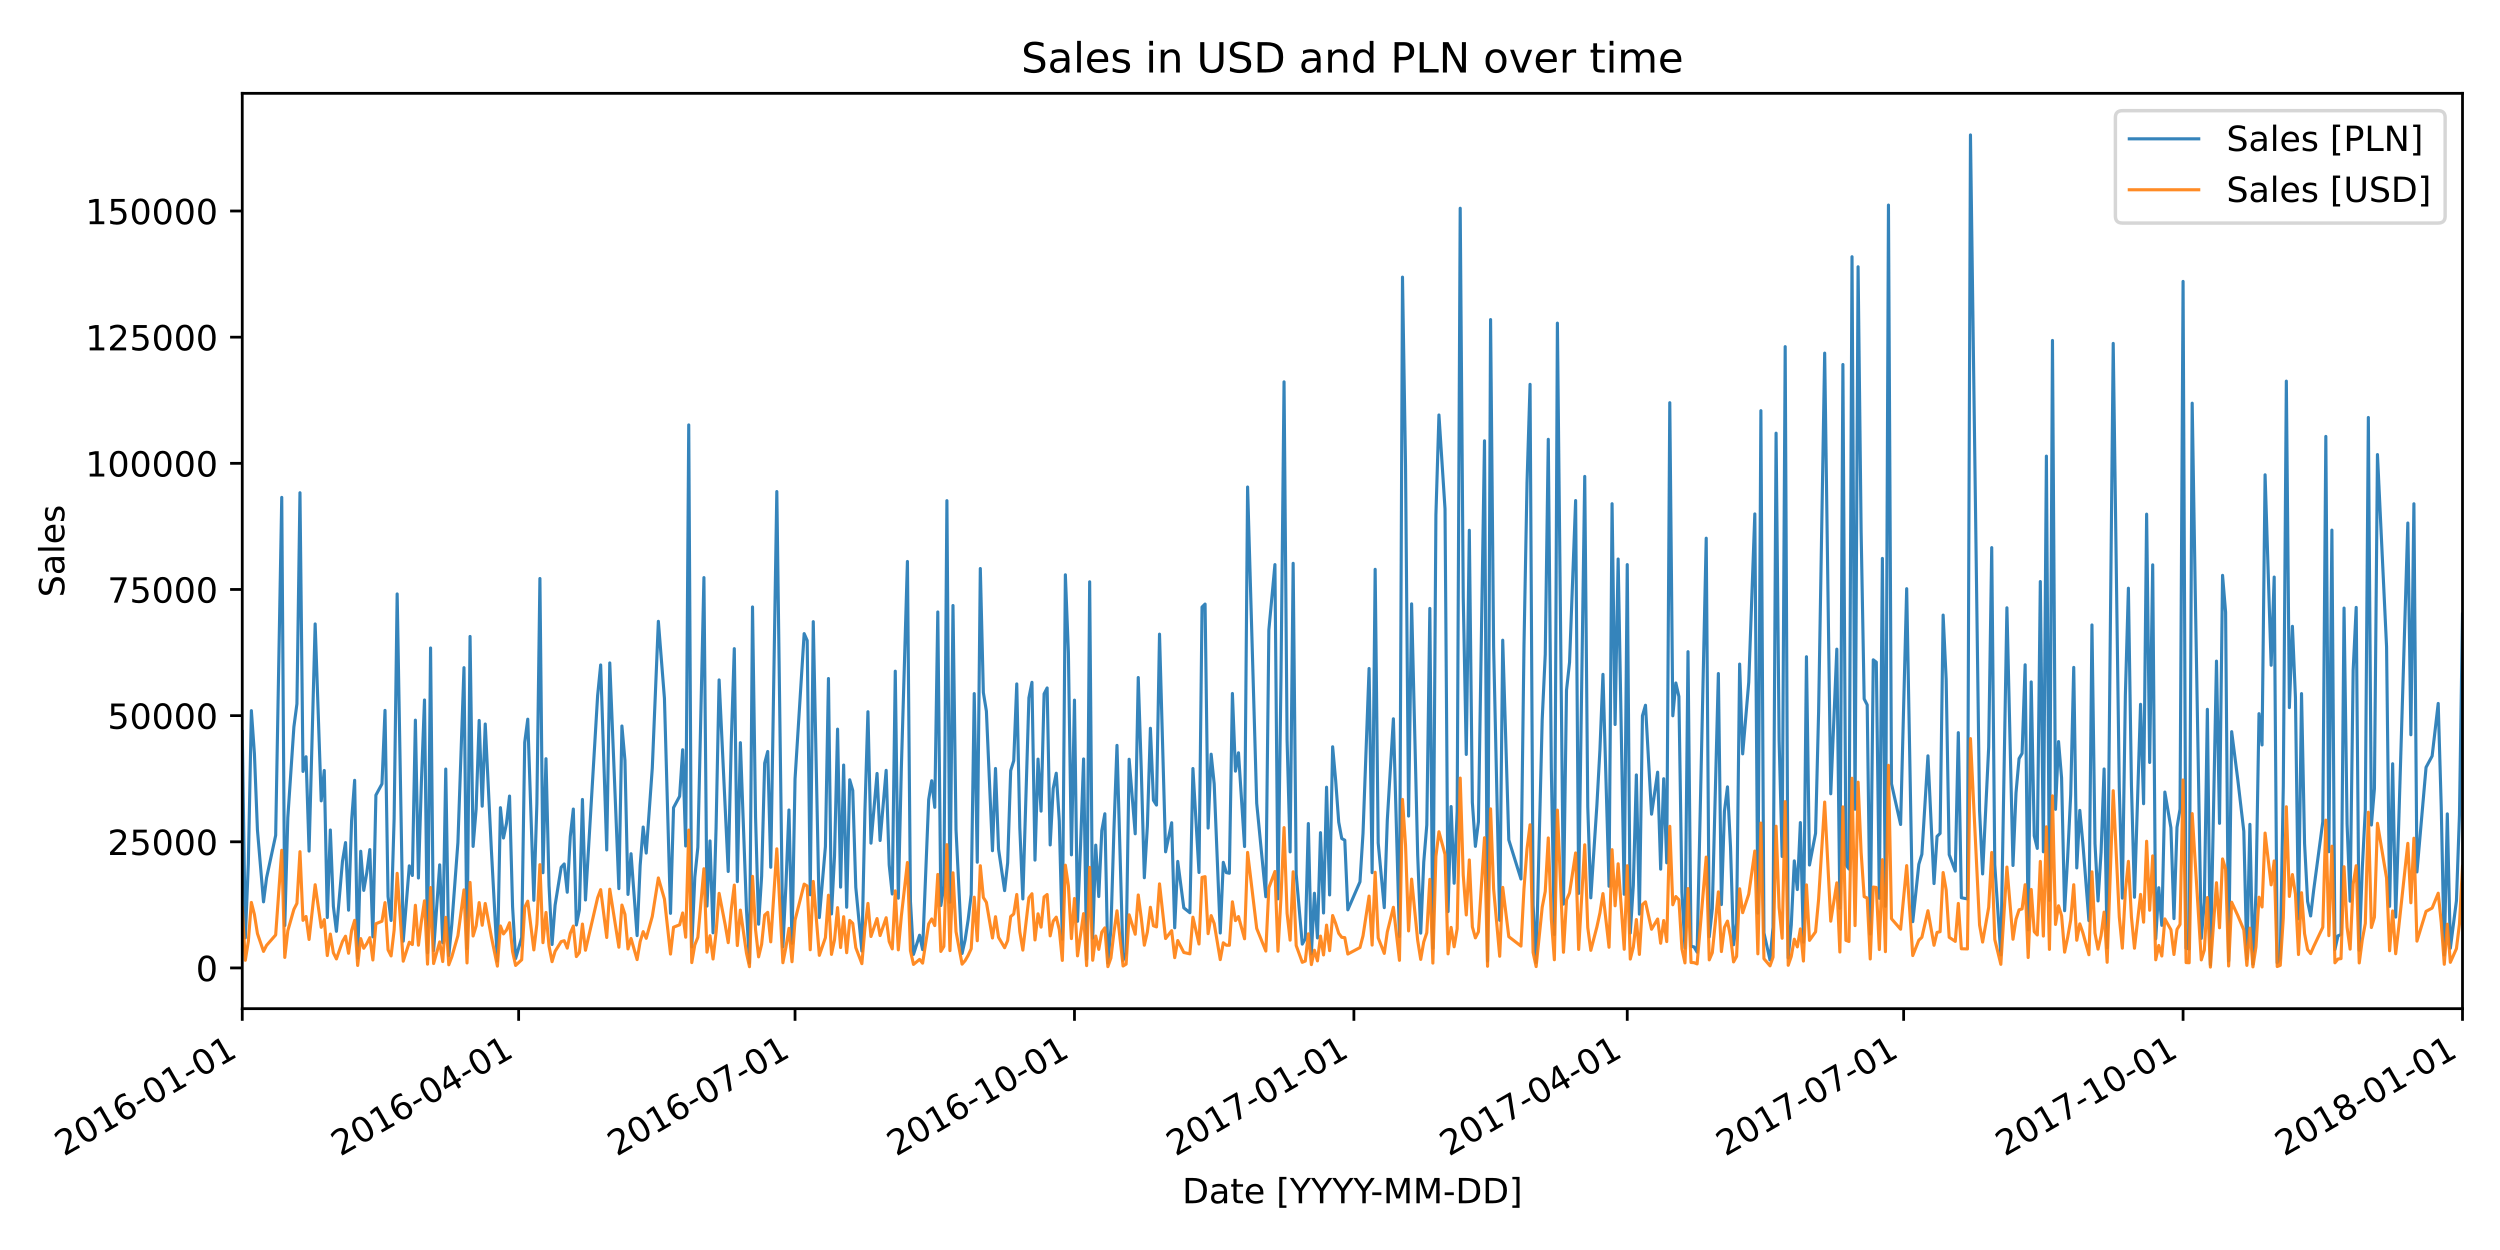 <?xml version="1.0" encoding="utf-8" standalone="no"?>
<!DOCTYPE svg PUBLIC "-//W3C//DTD SVG 1.1//EN"
  "http://www.w3.org/Graphics/SVG/1.1/DTD/svg11.dtd">
<!-- Created with matplotlib (https://matplotlib.org/) -->
<svg height="360pt" version="1.1" viewBox="0 0 720 360" width="720pt" xmlns="http://www.w3.org/2000/svg" xmlns:xlink="http://www.w3.org/1999/xlink">
 <defs>
  <style type="text/css">*{stroke-linecap:butt;stroke-linejoin:round;}</style>
 </defs>
 <g id="figure_1">
  <g id="patch_1">
   <path d="M 0 360 
L 720 360 
L 720 0 
L 0 0 
z
" style="fill:#ffffff;"/>
  </g>
  <g id="axes_1">
   <g id="patch_2">
    <path d="M 69.77 290.5 
L 709.2 290.5 
L 709.2 26.88 
L 69.77 26.88 
z
" style="fill:#ffffff;"/>
   </g>
   <g id="matplotlib.axis_1">
    <g id="xtick_1">
     <g id="line2d_1">
      <defs>
       <path d="M 0 0 
L 0 3.5 
" id="m085007535f" style="stroke:#000000;stroke-width:0.8;"/>
      </defs>
      <g>
       <use style="stroke:#000000;stroke-width:0.8;" x="69.77" xlink:href="#m085007535f" y="290.5"/>
      </g>
     </g>
     <g id="text_1">
      <!-- 2016-01-01 -->
      <g transform="translate(18.401 333.139)rotate(-30)scale(0.1 -0.1)">
       <defs>
        <path d="M 19.188 8.297 
L 53.609 8.297 
L 53.609 0 
L 7.328 0 
L 7.328 8.297 
Q 12.938 14.109 22.625 23.891 
Q 32.328 33.688 34.812 36.531 
Q 39.547 41.844 41.422 45.531 
Q 43.312 49.219 43.312 52.781 
Q 43.312 58.594 39.234 62.25 
Q 35.156 65.922 28.609 65.922 
Q 23.969 65.922 18.812 64.312 
Q 13.672 62.703 7.812 59.422 
L 7.812 69.391 
Q 13.766 71.781 18.938 73 
Q 24.125 74.219 28.422 74.219 
Q 39.75 74.219 46.484 68.547 
Q 53.219 62.891 53.219 53.422 
Q 53.219 48.922 51.531 44.891 
Q 49.859 40.875 45.406 35.406 
Q 44.188 33.984 37.641 27.219 
Q 31.109 20.453 19.188 8.297 
z
" id="DejaVuSans-50"/>
        <path d="M 31.781 66.406 
Q 24.172 66.406 20.328 58.906 
Q 16.5 51.422 16.5 36.375 
Q 16.5 21.391 20.328 13.891 
Q 24.172 6.391 31.781 6.391 
Q 39.453 6.391 43.281 13.891 
Q 47.125 21.391 47.125 36.375 
Q 47.125 51.422 43.281 58.906 
Q 39.453 66.406 31.781 66.406 
z
M 31.781 74.219 
Q 44.047 74.219 50.516 64.516 
Q 56.984 54.828 56.984 36.375 
Q 56.984 17.969 50.516 8.266 
Q 44.047 -1.422 31.781 -1.422 
Q 19.531 -1.422 13.062 8.266 
Q 6.594 17.969 6.594 36.375 
Q 6.594 54.828 13.062 64.516 
Q 19.531 74.219 31.781 74.219 
z
" id="DejaVuSans-48"/>
        <path d="M 12.406 8.297 
L 28.516 8.297 
L 28.516 63.922 
L 10.984 60.406 
L 10.984 69.391 
L 28.422 72.906 
L 38.281 72.906 
L 38.281 8.297 
L 54.391 8.297 
L 54.391 0 
L 12.406 0 
z
" id="DejaVuSans-49"/>
        <path d="M 33.016 40.375 
Q 26.375 40.375 22.484 35.828 
Q 18.609 31.297 18.609 23.391 
Q 18.609 15.531 22.484 10.953 
Q 26.375 6.391 33.016 6.391 
Q 39.656 6.391 43.531 10.953 
Q 47.406 15.531 47.406 23.391 
Q 47.406 31.297 43.531 35.828 
Q 39.656 40.375 33.016 40.375 
z
M 52.594 71.297 
L 52.594 62.312 
Q 48.875 64.062 45.094 64.984 
Q 41.312 65.922 37.594 65.922 
Q 27.828 65.922 22.672 59.328 
Q 17.531 52.734 16.797 39.406 
Q 19.672 43.656 24.016 45.922 
Q 28.375 48.188 33.594 48.188 
Q 44.578 48.188 50.953 41.516 
Q 57.328 34.859 57.328 23.391 
Q 57.328 12.156 50.688 5.359 
Q 44.047 -1.422 33.016 -1.422 
Q 20.359 -1.422 13.672 8.266 
Q 6.984 17.969 6.984 36.375 
Q 6.984 53.656 15.188 63.938 
Q 23.391 74.219 37.203 74.219 
Q 40.922 74.219 44.703 73.484 
Q 48.484 72.75 52.594 71.297 
z
" id="DejaVuSans-54"/>
        <path d="M 4.891 31.391 
L 31.203 31.391 
L 31.203 23.391 
L 4.891 23.391 
z
" id="DejaVuSans-45"/>
       </defs>
       <use xlink:href="#DejaVuSans-50"/>
       <use x="63.623" xlink:href="#DejaVuSans-48"/>
       <use x="127.246" xlink:href="#DejaVuSans-49"/>
       <use x="190.869" xlink:href="#DejaVuSans-54"/>
       <use x="254.492" xlink:href="#DejaVuSans-45"/>
       <use x="290.576" xlink:href="#DejaVuSans-48"/>
       <use x="354.199" xlink:href="#DejaVuSans-49"/>
       <use x="417.822" xlink:href="#DejaVuSans-45"/>
       <use x="453.906" xlink:href="#DejaVuSans-48"/>
       <use x="517.529" xlink:href="#DejaVuSans-49"/>
      </g>
     </g>
    </g>
    <g id="xtick_2">
     <g id="line2d_2">
      <g>
       <use style="stroke:#000000;stroke-width:0.8;" x="149.371" xlink:href="#m085007535f" y="290.5"/>
      </g>
     </g>
     <g id="text_2">
      <!-- 2016-04-01 -->
      <g transform="translate(98.001 333.139)rotate(-30)scale(0.1 -0.1)">
       <defs>
        <path d="M 37.797 64.312 
L 12.891 25.391 
L 37.797 25.391 
z
M 35.203 72.906 
L 47.609 72.906 
L 47.609 25.391 
L 58.016 25.391 
L 58.016 17.188 
L 47.609 17.188 
L 47.609 0 
L 37.797 0 
L 37.797 17.188 
L 4.891 17.188 
L 4.891 26.703 
z
" id="DejaVuSans-52"/>
       </defs>
       <use xlink:href="#DejaVuSans-50"/>
       <use x="63.623" xlink:href="#DejaVuSans-48"/>
       <use x="127.246" xlink:href="#DejaVuSans-49"/>
       <use x="190.869" xlink:href="#DejaVuSans-54"/>
       <use x="254.492" xlink:href="#DejaVuSans-45"/>
       <use x="290.576" xlink:href="#DejaVuSans-48"/>
       <use x="354.199" xlink:href="#DejaVuSans-52"/>
       <use x="417.822" xlink:href="#DejaVuSans-45"/>
       <use x="453.906" xlink:href="#DejaVuSans-48"/>
       <use x="517.529" xlink:href="#DejaVuSans-49"/>
      </g>
     </g>
    </g>
    <g id="xtick_3">
     <g id="line2d_3">
      <g>
       <use style="stroke:#000000;stroke-width:0.8;" x="228.971" xlink:href="#m085007535f" y="290.5"/>
      </g>
     </g>
     <g id="text_3">
      <!-- 2016-07-01 -->
      <g transform="translate(177.602 333.139)rotate(-30)scale(0.1 -0.1)">
       <defs>
        <path d="M 8.203 72.906 
L 55.078 72.906 
L 55.078 68.703 
L 28.609 0 
L 18.312 0 
L 43.219 64.594 
L 8.203 64.594 
z
" id="DejaVuSans-55"/>
       </defs>
       <use xlink:href="#DejaVuSans-50"/>
       <use x="63.623" xlink:href="#DejaVuSans-48"/>
       <use x="127.246" xlink:href="#DejaVuSans-49"/>
       <use x="190.869" xlink:href="#DejaVuSans-54"/>
       <use x="254.492" xlink:href="#DejaVuSans-45"/>
       <use x="290.576" xlink:href="#DejaVuSans-48"/>
       <use x="354.199" xlink:href="#DejaVuSans-55"/>
       <use x="417.822" xlink:href="#DejaVuSans-45"/>
       <use x="453.906" xlink:href="#DejaVuSans-48"/>
       <use x="517.529" xlink:href="#DejaVuSans-49"/>
      </g>
     </g>
    </g>
    <g id="xtick_4">
     <g id="line2d_4">
      <g>
       <use style="stroke:#000000;stroke-width:0.8;" x="309.447" xlink:href="#m085007535f" y="290.5"/>
      </g>
     </g>
     <g id="text_4">
      <!-- 2016-10-01 -->
      <g transform="translate(258.077 333.139)rotate(-30)scale(0.1 -0.1)">
       <use xlink:href="#DejaVuSans-50"/>
       <use x="63.623" xlink:href="#DejaVuSans-48"/>
       <use x="127.246" xlink:href="#DejaVuSans-49"/>
       <use x="190.869" xlink:href="#DejaVuSans-54"/>
       <use x="254.492" xlink:href="#DejaVuSans-45"/>
       <use x="290.576" xlink:href="#DejaVuSans-49"/>
       <use x="354.199" xlink:href="#DejaVuSans-48"/>
       <use x="417.822" xlink:href="#DejaVuSans-45"/>
       <use x="453.906" xlink:href="#DejaVuSans-48"/>
       <use x="517.529" xlink:href="#DejaVuSans-49"/>
      </g>
     </g>
    </g>
    <g id="xtick_5">
     <g id="line2d_5">
      <g>
       <use style="stroke:#000000;stroke-width:0.8;" x="389.922" xlink:href="#m085007535f" y="290.5"/>
      </g>
     </g>
     <g id="text_5">
      <!-- 2017-01-01 -->
      <g transform="translate(338.553 333.139)rotate(-30)scale(0.1 -0.1)">
       <use xlink:href="#DejaVuSans-50"/>
       <use x="63.623" xlink:href="#DejaVuSans-48"/>
       <use x="127.246" xlink:href="#DejaVuSans-49"/>
       <use x="190.869" xlink:href="#DejaVuSans-55"/>
       <use x="254.492" xlink:href="#DejaVuSans-45"/>
       <use x="290.576" xlink:href="#DejaVuSans-48"/>
       <use x="354.199" xlink:href="#DejaVuSans-49"/>
       <use x="417.822" xlink:href="#DejaVuSans-45"/>
       <use x="453.906" xlink:href="#DejaVuSans-48"/>
       <use x="517.529" xlink:href="#DejaVuSans-49"/>
      </g>
     </g>
    </g>
    <g id="xtick_6">
     <g id="line2d_6">
      <g>
       <use style="stroke:#000000;stroke-width:0.8;" x="468.648" xlink:href="#m085007535f" y="290.5"/>
      </g>
     </g>
     <g id="text_6">
      <!-- 2017-04-01 -->
      <g transform="translate(417.279 333.139)rotate(-30)scale(0.1 -0.1)">
       <use xlink:href="#DejaVuSans-50"/>
       <use x="63.623" xlink:href="#DejaVuSans-48"/>
       <use x="127.246" xlink:href="#DejaVuSans-49"/>
       <use x="190.869" xlink:href="#DejaVuSans-55"/>
       <use x="254.492" xlink:href="#DejaVuSans-45"/>
       <use x="290.576" xlink:href="#DejaVuSans-48"/>
       <use x="354.199" xlink:href="#DejaVuSans-52"/>
       <use x="417.822" xlink:href="#DejaVuSans-45"/>
       <use x="453.906" xlink:href="#DejaVuSans-48"/>
       <use x="517.529" xlink:href="#DejaVuSans-49"/>
      </g>
     </g>
    </g>
    <g id="xtick_7">
     <g id="line2d_7">
      <g>
       <use style="stroke:#000000;stroke-width:0.8;" x="548.249" xlink:href="#m085007535f" y="290.5"/>
      </g>
     </g>
     <g id="text_7">
      <!-- 2017-07-01 -->
      <g transform="translate(496.88 333.139)rotate(-30)scale(0.1 -0.1)">
       <use xlink:href="#DejaVuSans-50"/>
       <use x="63.623" xlink:href="#DejaVuSans-48"/>
       <use x="127.246" xlink:href="#DejaVuSans-49"/>
       <use x="190.869" xlink:href="#DejaVuSans-55"/>
       <use x="254.492" xlink:href="#DejaVuSans-45"/>
       <use x="290.576" xlink:href="#DejaVuSans-48"/>
       <use x="354.199" xlink:href="#DejaVuSans-55"/>
       <use x="417.822" xlink:href="#DejaVuSans-45"/>
       <use x="453.906" xlink:href="#DejaVuSans-48"/>
       <use x="517.529" xlink:href="#DejaVuSans-49"/>
      </g>
     </g>
    </g>
    <g id="xtick_8">
     <g id="line2d_8">
      <g>
       <use style="stroke:#000000;stroke-width:0.8;" x="628.725" xlink:href="#m085007535f" y="290.5"/>
      </g>
     </g>
     <g id="text_8">
      <!-- 2017-10-01 -->
      <g transform="translate(577.355 333.139)rotate(-30)scale(0.1 -0.1)">
       <use xlink:href="#DejaVuSans-50"/>
       <use x="63.623" xlink:href="#DejaVuSans-48"/>
       <use x="127.246" xlink:href="#DejaVuSans-49"/>
       <use x="190.869" xlink:href="#DejaVuSans-55"/>
       <use x="254.492" xlink:href="#DejaVuSans-45"/>
       <use x="290.576" xlink:href="#DejaVuSans-49"/>
       <use x="354.199" xlink:href="#DejaVuSans-48"/>
       <use x="417.822" xlink:href="#DejaVuSans-45"/>
       <use x="453.906" xlink:href="#DejaVuSans-48"/>
       <use x="517.529" xlink:href="#DejaVuSans-49"/>
      </g>
     </g>
    </g>
    <g id="xtick_9">
     <g id="line2d_9">
      <g>
       <use style="stroke:#000000;stroke-width:0.8;" x="709.2" xlink:href="#m085007535f" y="290.5"/>
      </g>
     </g>
     <g id="text_9">
      <!-- 2018-01-01 -->
      <g transform="translate(657.831 333.139)rotate(-30)scale(0.1 -0.1)">
       <defs>
        <path d="M 31.781 34.625 
Q 24.75 34.625 20.719 30.859 
Q 16.703 27.094 16.703 20.516 
Q 16.703 13.922 20.719 10.156 
Q 24.75 6.391 31.781 6.391 
Q 38.812 6.391 42.859 10.172 
Q 46.922 13.969 46.922 20.516 
Q 46.922 27.094 42.891 30.859 
Q 38.875 34.625 31.781 34.625 
z
M 21.922 38.812 
Q 15.578 40.375 12.031 44.719 
Q 8.5 49.078 8.5 55.328 
Q 8.5 64.062 14.719 69.141 
Q 20.953 74.219 31.781 74.219 
Q 42.672 74.219 48.875 69.141 
Q 55.078 64.062 55.078 55.328 
Q 55.078 49.078 51.531 44.719 
Q 48 40.375 41.703 38.812 
Q 48.828 37.156 52.797 32.312 
Q 56.781 27.484 56.781 20.516 
Q 56.781 9.906 50.312 4.234 
Q 43.844 -1.422 31.781 -1.422 
Q 19.734 -1.422 13.25 4.234 
Q 6.781 9.906 6.781 20.516 
Q 6.781 27.484 10.781 32.312 
Q 14.797 37.156 21.922 38.812 
z
M 18.312 54.391 
Q 18.312 48.734 21.844 45.562 
Q 25.391 42.391 31.781 42.391 
Q 38.141 42.391 41.719 45.562 
Q 45.312 48.734 45.312 54.391 
Q 45.312 60.062 41.719 63.234 
Q 38.141 66.406 31.781 66.406 
Q 25.391 66.406 21.844 63.234 
Q 18.312 60.062 18.312 54.391 
z
" id="DejaVuSans-56"/>
       </defs>
       <use xlink:href="#DejaVuSans-50"/>
       <use x="63.623" xlink:href="#DejaVuSans-48"/>
       <use x="127.246" xlink:href="#DejaVuSans-49"/>
       <use x="190.869" xlink:href="#DejaVuSans-56"/>
       <use x="254.492" xlink:href="#DejaVuSans-45"/>
       <use x="290.576" xlink:href="#DejaVuSans-48"/>
       <use x="354.199" xlink:href="#DejaVuSans-49"/>
       <use x="417.822" xlink:href="#DejaVuSans-45"/>
       <use x="453.906" xlink:href="#DejaVuSans-48"/>
       <use x="517.529" xlink:href="#DejaVuSans-49"/>
      </g>
     </g>
    </g>
    <g id="text_10">
     <!-- Date [YYYY-MM-DD] -->
     <g transform="translate(340.486 346.538)scale(0.1 -0.1)">
      <defs>
       <path d="M 19.672 64.797 
L 19.672 8.109 
L 31.594 8.109 
Q 46.688 8.109 53.688 14.938 
Q 60.688 21.781 60.688 36.531 
Q 60.688 51.172 53.688 57.984 
Q 46.688 64.797 31.594 64.797 
z
M 9.812 72.906 
L 30.078 72.906 
Q 51.266 72.906 61.172 64.094 
Q 71.094 55.281 71.094 36.531 
Q 71.094 17.672 61.125 8.828 
Q 51.172 0 30.078 0 
L 9.812 0 
z
" id="DejaVuSans-68"/>
       <path d="M 34.281 27.484 
Q 23.391 27.484 19.188 25 
Q 14.984 22.516 14.984 16.5 
Q 14.984 11.719 18.141 8.906 
Q 21.297 6.109 26.703 6.109 
Q 34.188 6.109 38.703 11.406 
Q 43.219 16.703 43.219 25.484 
L 43.219 27.484 
z
M 52.203 31.203 
L 52.203 0 
L 43.219 0 
L 43.219 8.297 
Q 40.141 3.328 35.547 0.953 
Q 30.953 -1.422 24.312 -1.422 
Q 15.922 -1.422 10.953 3.297 
Q 6 8.016 6 15.922 
Q 6 25.141 12.172 29.828 
Q 18.359 34.516 30.609 34.516 
L 43.219 34.516 
L 43.219 35.406 
Q 43.219 41.609 39.141 45 
Q 35.062 48.391 27.688 48.391 
Q 23 48.391 18.547 47.266 
Q 14.109 46.141 10.016 43.891 
L 10.016 52.203 
Q 14.938 54.109 19.578 55.047 
Q 24.219 56 28.609 56 
Q 40.484 56 46.344 49.844 
Q 52.203 43.703 52.203 31.203 
z
" id="DejaVuSans-97"/>
       <path d="M 18.312 70.219 
L 18.312 54.688 
L 36.812 54.688 
L 36.812 47.703 
L 18.312 47.703 
L 18.312 18.016 
Q 18.312 11.328 20.141 9.422 
Q 21.969 7.516 27.594 7.516 
L 36.812 7.516 
L 36.812 0 
L 27.594 0 
Q 17.188 0 13.234 3.875 
Q 9.281 7.766 9.281 18.016 
L 9.281 47.703 
L 2.688 47.703 
L 2.688 54.688 
L 9.281 54.688 
L 9.281 70.219 
z
" id="DejaVuSans-116"/>
       <path d="M 56.203 29.594 
L 56.203 25.203 
L 14.891 25.203 
Q 15.484 15.922 20.484 11.062 
Q 25.484 6.203 34.422 6.203 
Q 39.594 6.203 44.453 7.469 
Q 49.312 8.734 54.109 11.281 
L 54.109 2.781 
Q 49.266 0.734 44.188 -0.344 
Q 39.109 -1.422 33.891 -1.422 
Q 20.797 -1.422 13.156 6.188 
Q 5.516 13.812 5.516 26.812 
Q 5.516 40.234 12.766 48.109 
Q 20.016 56 32.328 56 
Q 43.359 56 49.781 48.891 
Q 56.203 41.797 56.203 29.594 
z
M 47.219 32.234 
Q 47.125 39.594 43.094 43.984 
Q 39.062 48.391 32.422 48.391 
Q 24.906 48.391 20.391 44.141 
Q 15.875 39.891 15.188 32.172 
z
" id="DejaVuSans-101"/>
       <path id="DejaVuSans-32"/>
       <path d="M 8.594 75.984 
L 29.297 75.984 
L 29.297 69 
L 17.578 69 
L 17.578 -6.203 
L 29.297 -6.203 
L 29.297 -13.188 
L 8.594 -13.188 
z
" id="DejaVuSans-91"/>
       <path d="M -0.203 72.906 
L 10.406 72.906 
L 30.609 42.922 
L 50.688 72.906 
L 61.281 72.906 
L 35.5 34.719 
L 35.5 0 
L 25.594 0 
L 25.594 34.719 
z
" id="DejaVuSans-89"/>
       <path d="M 9.812 72.906 
L 24.516 72.906 
L 43.109 23.297 
L 61.812 72.906 
L 76.516 72.906 
L 76.516 0 
L 66.891 0 
L 66.891 64.016 
L 48.094 14.016 
L 38.188 14.016 
L 19.391 64.016 
L 19.391 0 
L 9.812 0 
z
" id="DejaVuSans-77"/>
       <path d="M 30.422 75.984 
L 30.422 -13.188 
L 9.719 -13.188 
L 9.719 -6.203 
L 21.391 -6.203 
L 21.391 69 
L 9.719 69 
L 9.719 75.984 
z
" id="DejaVuSans-93"/>
      </defs>
      <use xlink:href="#DejaVuSans-68"/>
      <use x="77.002" xlink:href="#DejaVuSans-97"/>
      <use x="138.281" xlink:href="#DejaVuSans-116"/>
      <use x="177.49" xlink:href="#DejaVuSans-101"/>
      <use x="239.014" xlink:href="#DejaVuSans-32"/>
      <use x="270.801" xlink:href="#DejaVuSans-91"/>
      <use x="309.814" xlink:href="#DejaVuSans-89"/>
      <use x="370.898" xlink:href="#DejaVuSans-89"/>
      <use x="431.982" xlink:href="#DejaVuSans-89"/>
      <use x="493.066" xlink:href="#DejaVuSans-89"/>
      <use x="542.275" xlink:href="#DejaVuSans-45"/>
      <use x="578.359" xlink:href="#DejaVuSans-77"/>
      <use x="664.639" xlink:href="#DejaVuSans-77"/>
      <use x="750.918" xlink:href="#DejaVuSans-45"/>
      <use x="787.002" xlink:href="#DejaVuSans-68"/>
      <use x="864.004" xlink:href="#DejaVuSans-68"/>
      <use x="941.006" xlink:href="#DejaVuSans-93"/>
     </g>
    </g>
   </g>
   <g id="matplotlib.axis_2">
    <g id="ytick_1">
     <g id="line2d_10">
      <defs>
       <path d="M 0 0 
L -3.5 0 
" id="mbbbd9d035a" style="stroke:#000000;stroke-width:0.8;"/>
      </defs>
      <g>
       <use style="stroke:#000000;stroke-width:0.8;" x="69.77" xlink:href="#mbbbd9d035a" y="278.766"/>
      </g>
     </g>
     <g id="text_11">
      <!-- 0 -->
      <g transform="translate(56.407 282.565)scale(0.1 -0.1)">
       <use xlink:href="#DejaVuSans-48"/>
      </g>
     </g>
    </g>
    <g id="ytick_2">
     <g id="line2d_11">
      <g>
       <use style="stroke:#000000;stroke-width:0.8;" x="69.77" xlink:href="#mbbbd9d035a" y="242.434"/>
      </g>
     </g>
     <g id="text_12">
      <!-- 25000 -->
      <g transform="translate(30.957 246.234)scale(0.1 -0.1)">
       <defs>
        <path d="M 10.797 72.906 
L 49.516 72.906 
L 49.516 64.594 
L 19.828 64.594 
L 19.828 46.734 
Q 21.969 47.469 24.109 47.828 
Q 26.266 48.188 28.422 48.188 
Q 40.625 48.188 47.75 41.5 
Q 54.891 34.812 54.891 23.391 
Q 54.891 11.625 47.562 5.094 
Q 40.234 -1.422 26.906 -1.422 
Q 22.312 -1.422 17.547 -0.641 
Q 12.797 0.141 7.719 1.703 
L 7.719 11.625 
Q 12.109 9.234 16.797 8.062 
Q 21.484 6.891 26.703 6.891 
Q 35.156 6.891 40.078 11.328 
Q 45.016 15.766 45.016 23.391 
Q 45.016 31 40.078 35.438 
Q 35.156 39.891 26.703 39.891 
Q 22.75 39.891 18.812 39.016 
Q 14.891 38.141 10.797 36.281 
z
" id="DejaVuSans-53"/>
       </defs>
       <use xlink:href="#DejaVuSans-50"/>
       <use x="63.623" xlink:href="#DejaVuSans-53"/>
       <use x="127.246" xlink:href="#DejaVuSans-48"/>
       <use x="190.869" xlink:href="#DejaVuSans-48"/>
       <use x="254.492" xlink:href="#DejaVuSans-48"/>
      </g>
     </g>
    </g>
    <g id="ytick_3">
     <g id="line2d_12">
      <g>
       <use style="stroke:#000000;stroke-width:0.8;" x="69.77" xlink:href="#mbbbd9d035a" y="206.102"/>
      </g>
     </g>
     <g id="text_13">
      <!-- 50000 -->
      <g transform="translate(30.957 209.902)scale(0.1 -0.1)">
       <use xlink:href="#DejaVuSans-53"/>
       <use x="63.623" xlink:href="#DejaVuSans-48"/>
       <use x="127.246" xlink:href="#DejaVuSans-48"/>
       <use x="190.869" xlink:href="#DejaVuSans-48"/>
       <use x="254.492" xlink:href="#DejaVuSans-48"/>
      </g>
     </g>
    </g>
    <g id="ytick_4">
     <g id="line2d_13">
      <g>
       <use style="stroke:#000000;stroke-width:0.8;" x="69.77" xlink:href="#mbbbd9d035a" y="169.771"/>
      </g>
     </g>
     <g id="text_14">
      <!-- 75000 -->
      <g transform="translate(30.957 173.57)scale(0.1 -0.1)">
       <use xlink:href="#DejaVuSans-55"/>
       <use x="63.623" xlink:href="#DejaVuSans-53"/>
       <use x="127.246" xlink:href="#DejaVuSans-48"/>
       <use x="190.869" xlink:href="#DejaVuSans-48"/>
       <use x="254.492" xlink:href="#DejaVuSans-48"/>
      </g>
     </g>
    </g>
    <g id="ytick_5">
     <g id="line2d_14">
      <g>
       <use style="stroke:#000000;stroke-width:0.8;" x="69.77" xlink:href="#mbbbd9d035a" y="133.439"/>
      </g>
     </g>
     <g id="text_15">
      <!-- 100000 -->
      <g transform="translate(24.595 137.238)scale(0.1 -0.1)">
       <use xlink:href="#DejaVuSans-49"/>
       <use x="63.623" xlink:href="#DejaVuSans-48"/>
       <use x="127.246" xlink:href="#DejaVuSans-48"/>
       <use x="190.869" xlink:href="#DejaVuSans-48"/>
       <use x="254.492" xlink:href="#DejaVuSans-48"/>
       <use x="318.115" xlink:href="#DejaVuSans-48"/>
      </g>
     </g>
    </g>
    <g id="ytick_6">
     <g id="line2d_15">
      <g>
       <use style="stroke:#000000;stroke-width:0.8;" x="69.77" xlink:href="#mbbbd9d035a" y="97.107"/>
      </g>
     </g>
     <g id="text_16">
      <!-- 125000 -->
      <g transform="translate(24.595 100.906)scale(0.1 -0.1)">
       <use xlink:href="#DejaVuSans-49"/>
       <use x="63.623" xlink:href="#DejaVuSans-50"/>
       <use x="127.246" xlink:href="#DejaVuSans-53"/>
       <use x="190.869" xlink:href="#DejaVuSans-48"/>
       <use x="254.492" xlink:href="#DejaVuSans-48"/>
       <use x="318.115" xlink:href="#DejaVuSans-48"/>
      </g>
     </g>
    </g>
    <g id="ytick_7">
     <g id="line2d_16">
      <g>
       <use style="stroke:#000000;stroke-width:0.8;" x="69.77" xlink:href="#mbbbd9d035a" y="60.775"/>
      </g>
     </g>
     <g id="text_17">
      <!-- 150000 -->
      <g transform="translate(24.595 64.574)scale(0.1 -0.1)">
       <use xlink:href="#DejaVuSans-49"/>
       <use x="63.623" xlink:href="#DejaVuSans-53"/>
       <use x="127.246" xlink:href="#DejaVuSans-48"/>
       <use x="190.869" xlink:href="#DejaVuSans-48"/>
       <use x="254.492" xlink:href="#DejaVuSans-48"/>
       <use x="318.115" xlink:href="#DejaVuSans-48"/>
      </g>
     </g>
    </g>
    <g id="text_18">
     <!-- Sales -->
     <g transform="translate(18.515 171.999)rotate(-90)scale(0.1 -0.1)">
      <defs>
       <path d="M 53.516 70.516 
L 53.516 60.891 
Q 47.906 63.578 42.922 64.891 
Q 37.938 66.219 33.297 66.219 
Q 25.25 66.219 20.875 63.094 
Q 16.5 59.969 16.5 54.203 
Q 16.5 49.359 19.406 46.891 
Q 22.312 44.438 30.422 42.922 
L 36.375 41.703 
Q 47.406 39.594 52.656 34.297 
Q 57.906 29 57.906 20.125 
Q 57.906 9.516 50.797 4.047 
Q 43.703 -1.422 29.984 -1.422 
Q 24.812 -1.422 18.969 -0.25 
Q 13.141 0.922 6.891 3.219 
L 6.891 13.375 
Q 12.891 10.016 18.656 8.297 
Q 24.422 6.594 29.984 6.594 
Q 38.422 6.594 43.016 9.906 
Q 47.609 13.234 47.609 19.391 
Q 47.609 24.75 44.312 27.781 
Q 41.016 30.812 33.5 32.328 
L 27.484 33.5 
Q 16.453 35.688 11.516 40.375 
Q 6.594 45.062 6.594 53.422 
Q 6.594 63.094 13.406 68.656 
Q 20.219 74.219 32.172 74.219 
Q 37.312 74.219 42.625 73.281 
Q 47.953 72.359 53.516 70.516 
z
" id="DejaVuSans-83"/>
       <path d="M 9.422 75.984 
L 18.406 75.984 
L 18.406 0 
L 9.422 0 
z
" id="DejaVuSans-108"/>
       <path d="M 44.281 53.078 
L 44.281 44.578 
Q 40.484 46.531 36.375 47.5 
Q 32.281 48.484 27.875 48.484 
Q 21.188 48.484 17.844 46.438 
Q 14.5 44.391 14.5 40.281 
Q 14.5 37.156 16.891 35.375 
Q 19.281 33.594 26.516 31.984 
L 29.594 31.297 
Q 39.156 29.25 43.188 25.516 
Q 47.219 21.781 47.219 15.094 
Q 47.219 7.469 41.188 3.016 
Q 35.156 -1.422 24.609 -1.422 
Q 20.219 -1.422 15.453 -0.562 
Q 10.688 0.297 5.422 2 
L 5.422 11.281 
Q 10.406 8.688 15.234 7.391 
Q 20.062 6.109 24.812 6.109 
Q 31.156 6.109 34.562 8.281 
Q 37.984 10.453 37.984 14.406 
Q 37.984 18.062 35.516 20.016 
Q 33.062 21.969 24.703 23.781 
L 21.578 24.516 
Q 13.234 26.266 9.516 29.906 
Q 5.812 33.547 5.812 39.891 
Q 5.812 47.609 11.281 51.797 
Q 16.75 56 26.812 56 
Q 31.781 56 36.172 55.266 
Q 40.578 54.547 44.281 53.078 
z
" id="DejaVuSans-115"/>
      </defs>
      <use xlink:href="#DejaVuSans-83"/>
      <use x="63.477" xlink:href="#DejaVuSans-97"/>
      <use x="124.756" xlink:href="#DejaVuSans-108"/>
      <use x="152.539" xlink:href="#DejaVuSans-101"/>
      <use x="214.062" xlink:href="#DejaVuSans-115"/>
     </g>
    </g>
   </g>
   <g id="line2d_17">
    <path clip-path="url(#p80ef4dfb8d)" d="M 69.77 210.668 
L 70.645 270.089 
L 71.519 248.796 
L 72.394 204.668 
L 73.269 217.041 
L 74.144 239.066 
L 75.893 259.728 
L 76.768 252.822 
L 79.392 240.572 
L 81.142 143.25 
L 82.016 266.532 
L 82.891 235.481 
L 84.64 209.361 
L 85.515 202.692 
L 86.39 141.915 
L 87.265 222.169 
L 88.139 217.949 
L 89.014 245.106 
L 90.764 179.697 
L 92.513 230.645 
L 93.388 221.898 
L 94.263 264.234 
L 95.137 239.038 
L 96.012 261.011 
L 96.887 268.216 
L 98.636 248.018 
L 99.511 242.667 
L 100.386 262.128 
L 101.26 236.359 
L 102.135 224.732 
L 103.01 275.923 
L 103.885 245.166 
L 104.759 256.43 
L 105.634 251.333 
L 106.509 244.681 
L 107.384 269.811 
L 108.258 229 
L 110.008 225.756 
L 110.882 204.588 
L 111.757 258.204 
L 112.632 265.093 
L 113.507 235.844 
L 114.381 171.058 
L 116.131 271.058 
L 117.88 249.362 
L 118.755 252.136 
L 119.63 207.407 
L 120.505 252.87 
L 121.379 224.781 
L 122.254 201.595 
L 123.129 274.395 
L 124.003 186.616 
L 124.878 273.754 
L 126.628 249.076 
L 127.502 271.496 
L 128.377 221.483 
L 129.252 275.216 
L 130.127 266.112 
L 131.876 242.67 
L 133.626 192.292 
L 134.5 273.206 
L 135.375 183.299 
L 136.25 243.759 
L 137.124 233.018 
L 137.999 207.489 
L 138.874 232.179 
L 139.749 208.515 
L 141.498 244.446 
L 143.248 276.773 
L 144.122 232.613 
L 144.997 241.348 
L 145.872 237.119 
L 146.747 229.265 
L 147.621 261.117 
L 148.496 276.062 
L 150.245 270.01 
L 151.12 213.793 
L 151.995 207.125 
L 153.744 259.284 
L 154.619 231.483 
L 155.494 166.611 
L 156.369 251.346 
L 157.243 218.511 
L 158.118 255.03 
L 158.993 272.009 
L 159.868 260.694 
L 161.617 249.78 
L 162.492 248.816 
L 163.366 256.962 
L 164.241 240.925 
L 165.116 233.004 
L 165.991 266.392 
L 166.865 262.025 
L 167.74 230.245 
L 168.615 259.199 
L 172.114 200.353 
L 172.989 191.511 
L 174.738 244.791 
L 175.613 190.927 
L 178.237 255.921 
L 179.112 209.088 
L 179.986 218.988 
L 180.861 257.593 
L 181.736 245.877 
L 183.485 269.447 
L 184.36 249.306 
L 185.235 238.188 
L 186.11 245.684 
L 187.859 221.197 
L 189.608 178.945 
L 191.358 201.15 
L 193.107 263.044 
L 193.982 232.609 
L 195.732 229.326 
L 196.606 215.931 
L 197.481 243.645 
L 198.356 122.378 
L 199.231 272.695 
L 200.105 252.643 
L 200.98 244.003 
L 202.729 166.356 
L 203.604 260.952 
L 204.479 242.184 
L 205.354 268.639 
L 206.228 238.443 
L 207.103 195.817 
L 209.727 250.98 
L 210.602 213.751 
L 211.477 186.813 
L 212.352 253.895 
L 213.226 213.894 
L 214.976 261.848 
L 215.85 277.372 
L 216.725 174.807 
L 217.6 235.308 
L 218.475 266.177 
L 219.349 252.356 
L 220.224 219.796 
L 221.099 216.43 
L 221.974 249.77 
L 223.723 141.571 
L 225.473 272.714 
L 226.347 254.944 
L 227.222 233.28 
L 228.097 271.657 
L 228.971 224.296 
L 231.596 182.482 
L 232.47 184.472 
L 233.345 257.694 
L 234.22 179.04 
L 235.969 264.249 
L 237.719 243.795 
L 238.594 195.414 
L 239.468 263.22 
L 240.343 246.599 
L 241.218 209.995 
L 242.092 255.49 
L 242.967 220.334 
L 243.842 261.285 
L 244.717 224.578 
L 245.591 227.647 
L 246.466 255.529 
L 248.216 273.909 
L 249.09 233.76 
L 249.965 204.985 
L 250.84 242.83 
L 252.589 222.758 
L 253.464 242.059 
L 255.213 221.863 
L 256.088 249.096 
L 256.963 257.471 
L 257.838 193.301 
L 258.712 258.682 
L 259.587 221.258 
L 261.337 161.708 
L 262.211 259.619 
L 263.086 274.866 
L 264.836 269.338 
L 265.71 273.49 
L 267.46 230.292 
L 268.334 224.85 
L 269.209 232.513 
L 270.084 176.25 
L 270.959 260.791 
L 271.833 255.266 
L 272.708 144.192 
L 273.583 259.866 
L 274.458 174.387 
L 275.332 238.96 
L 277.082 274.593 
L 277.957 270.67 
L 278.831 264.831 
L 279.706 257.6 
L 280.581 199.76 
L 281.455 248.322 
L 282.33 163.734 
L 283.205 199.438 
L 284.08 204.804 
L 285.829 245 
L 286.704 221.323 
L 287.579 244.528 
L 289.328 256.499 
L 290.203 248.517 
L 291.078 221.941 
L 291.952 219.104 
L 292.827 196.971 
L 293.702 238.37 
L 294.576 258.888 
L 296.326 200.975 
L 297.201 196.506 
L 298.075 247.708 
L 298.95 218.624 
L 299.825 233.608 
L 300.7 199.84 
L 301.574 198.134 
L 302.449 243.341 
L 303.324 227.083 
L 304.199 222.689 
L 305.073 236.431 
L 305.948 270.477 
L 306.823 165.542 
L 307.697 188.011 
L 308.572 246.193 
L 309.447 201.636 
L 310.322 265.336 
L 311.196 243.546 
L 312.071 218.582 
L 312.946 276.211 
L 313.821 167.559 
L 314.695 270.232 
L 315.57 243.401 
L 316.445 258.198 
L 317.32 239.207 
L 318.194 234.363 
L 319.069 277.318 
L 319.944 267.533 
L 320.818 238.76 
L 321.693 214.67 
L 323.443 276.563 
L 324.317 274.465 
L 325.192 218.664 
L 326.942 240.129 
L 327.816 195.13 
L 328.691 221.817 
L 329.566 252.788 
L 330.441 237.932 
L 331.315 209.75 
L 332.19 230.465 
L 333.065 231.86 
L 333.939 182.639 
L 335.689 245.322 
L 337.438 236.947 
L 338.313 267.203 
L 339.188 248.091 
L 340.937 261.46 
L 342.687 262.867 
L 343.562 221.342 
L 345.311 251.273 
L 346.186 174.834 
L 347.06 173.972 
L 347.935 238.477 
L 348.81 217.211 
L 349.685 225.744 
L 351.434 268.703 
L 352.309 248.354 
L 353.184 251.305 
L 354.058 251.493 
L 354.933 199.725 
L 355.808 222.093 
L 356.683 216.804 
L 358.432 243.8 
L 359.307 140.264 
L 361.931 231.327 
L 364.555 258.258 
L 365.43 181.418 
L 367.179 162.61 
L 368.054 258.867 
L 368.929 194.844 
L 369.804 109.974 
L 370.678 213.049 
L 371.553 245.343 
L 372.428 162.238 
L 373.302 251.748 
L 375.052 271.901 
L 375.927 270.376 
L 376.801 237.186 
L 377.676 274.706 
L 378.551 257.258 
L 379.426 270.121 
L 380.3 239.807 
L 381.175 262.944 
L 382.05 226.723 
L 382.925 257.743 
L 383.799 215.072 
L 384.674 224.77 
L 385.549 236.775 
L 386.423 241.494 
L 387.298 241.973 
L 388.173 262.033 
L 391.672 253.96 
L 392.547 239.977 
L 394.296 192.528 
L 395.171 251.321 
L 396.045 163.968 
L 396.92 242.775 
L 398.67 261.398 
L 399.544 236.173 
L 401.294 207.017 
L 403.043 269.722 
L 403.918 79.814 
L 404.793 134.264 
L 405.668 235.02 
L 406.542 173.912 
L 408.292 246.211 
L 409.166 268.74 
L 410.041 248.274 
L 410.916 237.605 
L 411.791 175.228 
L 412.665 273.103 
L 413.54 148.345 
L 414.415 119.514 
L 416.164 146.583 
L 417.039 262.531 
L 417.914 232.288 
L 418.789 254.37 
L 419.663 233.712 
L 420.538 59.977 
L 421.413 172.07 
L 422.287 217.275 
L 423.162 152.728 
L 424.037 231.088 
L 424.912 243.749 
L 425.786 236.707 
L 427.536 126.949 
L 428.411 276.787 
L 429.285 92.039 
L 430.16 186.291 
L 431.91 265.048 
L 432.784 184.382 
L 434.534 241.896 
L 438.033 253.143 
L 438.907 185.947 
L 439.782 139.027 
L 440.657 110.692 
L 441.532 260.636 
L 442.406 277.167 
L 444.156 207.193 
L 445.031 188.458 
L 445.905 126.523 
L 446.78 221.281 
L 447.655 269.138 
L 448.529 93.068 
L 450.279 260.383 
L 451.154 198.798 
L 452.028 190.76 
L 453.778 144.16 
L 454.653 257.298 
L 456.402 137.214 
L 457.277 232.361 
L 458.152 258.569 
L 459.901 231.939 
L 460.776 215.981 
L 461.65 194.219 
L 463.4 255.239 
L 464.275 145.073 
L 465.149 208.654 
L 466.024 161 
L 467.774 257.555 
L 468.648 162.61 
L 469.523 268.708 
L 470.398 254.998 
L 471.273 223.18 
L 472.147 263.272 
L 473.022 206.142 
L 473.897 203.112 
L 475.646 234.483 
L 477.396 222.39 
L 478.27 250.317 
L 479.145 224.28 
L 480.02 248.487 
L 480.895 115.983 
L 481.769 206.146 
L 482.644 196.703 
L 483.519 200.581 
L 484.394 257.049 
L 485.268 273.016 
L 486.143 187.689 
L 487.018 272.518 
L 487.892 272.716 
L 488.767 274.225 
L 491.391 155.005 
L 492.266 269.795 
L 493.141 261.745 
L 494.89 193.985 
L 495.765 260.515 
L 496.64 233.628 
L 497.515 226.624 
L 498.389 243.983 
L 499.264 272.086 
L 500.139 265.959 
L 501.013 191.258 
L 501.888 217.117 
L 503.638 196.495 
L 505.387 148.007 
L 506.262 262.986 
L 507.137 118.283 
L 508.011 268.678 
L 509.761 276.46 
L 510.636 267.05 
L 511.51 124.756 
L 512.385 213.194 
L 513.26 246.659 
L 514.134 99.837 
L 515.009 275.89 
L 515.884 266.432 
L 516.759 247.932 
L 517.633 256.192 
L 518.508 236.901 
L 519.383 271.341 
L 520.258 189.146 
L 521.132 249.127 
L 522.882 239.974 
L 523.757 205.059 
L 525.506 101.706 
L 527.255 228.607 
L 529.005 186.959 
L 529.88 261.572 
L 530.754 104.981 
L 531.629 249.088 
L 532.504 250.269 
L 533.379 73.943 
L 534.253 233.065 
L 535.128 76.834 
L 536.003 153.03 
L 536.878 201.28 
L 537.752 203.002 
L 538.627 268.994 
L 539.502 190.031 
L 540.376 190.71 
L 541.251 258.719 
L 542.126 160.827 
L 543.001 261.019 
L 543.875 59.062 
L 544.75 225.731 
L 547.374 237.45 
L 549.124 169.547 
L 550.873 265.444 
L 552.623 248.92 
L 553.497 246.045 
L 555.247 217.682 
L 556.996 254.464 
L 557.871 240.874 
L 558.746 240.02 
L 559.621 177.149 
L 560.495 195.688 
L 561.37 246.147 
L 563.12 250.87 
L 563.994 211.007 
L 564.869 258.543 
L 566.618 258.89 
L 567.493 38.863 
L 570.117 233.517 
L 570.992 251.695 
L 572.742 215.191 
L 573.616 157.718 
L 574.491 249.041 
L 576.241 275.022 
L 577.99 175.051 
L 579.739 249.254 
L 580.614 228.315 
L 581.489 218.481 
L 582.364 216.98 
L 583.238 191.468 
L 584.113 267.805 
L 584.988 196.394 
L 585.863 240.716 
L 586.737 244.338 
L 587.612 167.487 
L 588.487 245.318 
L 589.362 131.362 
L 590.236 259.315 
L 591.111 98.053 
L 591.986 233.087 
L 592.86 213.574 
L 593.735 224.038 
L 594.61 262.279 
L 595.485 246.885 
L 596.359 228.905 
L 597.234 192.218 
L 598.109 249.964 
L 598.984 233.393 
L 599.858 242.797 
L 601.608 265.148 
L 602.483 179.987 
L 603.357 242.939 
L 604.232 259.463 
L 605.107 245.471 
L 605.981 221.465 
L 606.856 272.986 
L 608.606 98.907 
L 610.355 227.052 
L 611.23 258.657 
L 612.105 200.202 
L 612.979 169.406 
L 613.854 226.16 
L 614.729 258.406 
L 616.478 202.844 
L 617.353 231.469 
L 618.228 148.08 
L 619.102 219.589 
L 619.977 162.674 
L 620.852 270.373 
L 621.727 255.663 
L 622.601 266.501 
L 623.476 228.116 
L 625.226 238.418 
L 626.1 264.56 
L 626.975 238.259 
L 627.85 233.027 
L 628.725 81.054 
L 629.599 273.088 
L 630.474 273.285 
L 631.349 116.122 
L 632.223 169.92 
L 633.973 270.258 
L 634.848 259.806 
L 635.722 204.29 
L 636.597 277.86 
L 638.347 190.403 
L 639.221 237.123 
L 640.096 165.707 
L 640.971 176.295 
L 641.846 276.737 
L 642.72 210.717 
L 644.47 224.44 
L 646.219 239.429 
L 647.094 276.115 
L 647.969 237.412 
L 648.843 277.672 
L 649.718 257.072 
L 650.593 205.546 
L 651.468 214.547 
L 652.342 136.747 
L 654.092 191.591 
L 654.967 166.199 
L 655.841 277.28 
L 656.716 275.995 
L 657.591 226.34 
L 658.465 109.771 
L 659.34 203.781 
L 660.215 180.38 
L 661.09 200.969 
L 661.964 264.626 
L 662.839 199.76 
L 663.714 242.926 
L 664.589 259.587 
L 665.463 263.795 
L 666.338 256.362 
L 668.962 236.666 
L 669.837 125.693 
L 670.712 245.3 
L 671.586 152.672 
L 672.461 273.443 
L 673.336 269.526 
L 674.211 269.141 
L 675.085 175.128 
L 675.96 237.326 
L 676.835 259.551 
L 677.71 193.004 
L 678.584 174.935 
L 679.459 273.676 
L 680.334 250.226 
L 681.209 233.207 
L 682.083 120.239 
L 682.958 237.607 
L 683.833 227.146 
L 684.707 130.919 
L 687.332 186.309 
L 688.206 261.027 
L 689.081 219.962 
L 689.956 264.119 
L 690.831 237.19 
L 693.455 150.631 
L 694.33 211.61 
L 695.204 145.088 
L 696.079 251.12 
L 698.703 220.995 
L 700.453 217.74 
L 702.202 202.594 
L 703.077 232.38 
L 703.952 275.017 
L 704.826 234.399 
L 705.701 273.096 
L 707.451 259.419 
L 708.325 234.635 
L 709.2 176.843 
L 709.2 176.843 
" style="fill:none;stroke:#1f77b4;stroke-linecap:square;stroke-opacity:0.9;stroke-width:0.9;"/>
   </g>
   <g id="line2d_18">
    <path clip-path="url(#p80ef4dfb8d)" d="M 69.77 261.43 
L 70.645 276.557 
L 71.519 271.136 
L 72.394 259.903 
L 73.269 263.363 
L 74.144 268.859 
L 75.893 274.002 
L 76.768 272.274 
L 79.392 269.258 
L 81.142 244.879 
L 82.016 275.739 
L 82.891 268.055 
L 84.64 261.893 
L 85.515 260.174 
L 86.39 245.287 
L 87.265 265.063 
L 88.139 263.944 
L 89.014 270.563 
L 90.764 254.805 
L 92.513 267.07 
L 93.388 264.852 
L 94.263 275.198 
L 95.137 269.011 
L 96.012 274.406 
L 96.887 276.17 
L 98.636 271.141 
L 99.511 269.625 
L 100.386 274.546 
L 101.26 268.008 
L 102.135 265.059 
L 103.01 278.047 
L 103.885 270.318 
L 104.759 273.095 
L 105.634 271.771 
L 106.509 270.043 
L 107.384 276.474 
L 108.258 266.03 
L 110.008 265.313 
L 110.882 259.954 
L 111.757 273.55 
L 112.632 275.307 
L 113.507 267.908 
L 114.381 251.52 
L 116.131 276.823 
L 117.88 271.361 
L 118.755 272.032 
L 119.63 260.721 
L 120.505 272.218 
L 121.379 265.248 
L 122.254 259.437 
L 123.129 277.67 
L 124.003 255.616 
L 124.878 277.499 
L 126.628 271.258 
L 127.502 276.926 
L 128.377 264.202 
L 129.252 277.865 
L 130.127 275.548 
L 131.876 269.488 
L 133.626 256.288 
L 134.5 277.327 
L 135.375 254.129 
L 136.25 269.563 
L 137.124 266.69 
L 137.999 259.951 
L 138.874 266.468 
L 139.749 260.2 
L 141.498 269.737 
L 143.248 278.244 
L 144.122 266.676 
L 144.997 268.964 
L 145.872 267.856 
L 146.747 265.752 
L 147.621 274.059 
L 148.496 278.047 
L 150.245 276.412 
L 151.12 261.297 
L 151.995 259.536 
L 153.744 273.572 
L 154.619 266.128 
L 155.494 249.018 
L 156.369 271.493 
L 157.243 262.784 
L 158.118 272.451 
L 158.993 276.964 
L 159.868 273.981 
L 161.617 271.174 
L 162.492 270.921 
L 163.366 273.055 
L 164.241 268.811 
L 165.116 266.7 
L 165.991 275.496 
L 166.865 274.358 
L 167.74 266.13 
L 168.615 273.67 
L 172.114 258.553 
L 172.989 256.217 
L 174.738 269.996 
L 175.613 256.091 
L 178.237 272.801 
L 179.112 260.656 
L 179.986 263.332 
L 180.861 273.3 
L 181.736 270.275 
L 183.485 276.368 
L 184.36 271.184 
L 185.235 268.311 
L 186.11 270.234 
L 187.859 263.919 
L 189.608 252.844 
L 191.358 258.947 
L 193.107 274.772 
L 193.982 267.039 
L 195.732 266.341 
L 196.606 262.932 
L 197.481 269.916 
L 198.356 239.067 
L 199.231 277.225 
L 200.105 272.135 
L 200.98 269.959 
L 202.729 250.199 
L 203.604 274.222 
L 204.479 269.478 
L 205.354 276.195 
L 206.228 268.528 
L 207.103 257.278 
L 208.853 266.337 
L 209.727 271.478 
L 210.602 261.899 
L 211.477 254.91 
L 212.352 272.314 
L 213.226 262.108 
L 214.976 274.467 
L 215.85 278.413 
L 216.725 252.389 
L 217.6 267.739 
L 218.475 275.572 
L 219.349 271.946 
L 220.224 263.544 
L 221.099 262.76 
L 221.974 271.253 
L 223.723 244.462 
L 225.473 277.263 
L 226.347 272.815 
L 227.222 267.368 
L 228.097 276.98 
L 228.971 264.993 
L 231.596 254.626 
L 232.47 255.171 
L 233.345 273.528 
L 234.22 253.857 
L 235.969 275.137 
L 237.719 270.037 
L 238.594 257.827 
L 239.468 274.861 
L 240.343 270.66 
L 241.218 261.399 
L 242.092 272.888 
L 242.967 264.01 
L 243.842 274.38 
L 244.717 265.076 
L 245.591 265.919 
L 246.466 272.911 
L 248.216 277.537 
L 249.09 267.373 
L 249.965 260.18 
L 250.84 269.71 
L 252.589 264.547 
L 253.464 269.441 
L 255.213 264.311 
L 256.088 271.166 
L 256.963 273.281 
L 257.838 256.577 
L 258.712 273.561 
L 259.587 263.845 
L 261.337 248.395 
L 262.211 273.819 
L 263.086 277.753 
L 264.836 276.304 
L 265.71 277.386 
L 267.46 266.083 
L 268.334 264.659 
L 269.209 266.572 
L 270.084 251.841 
L 270.959 274.014 
L 271.833 272.566 
L 272.708 243.263 
L 273.583 273.78 
L 274.458 251.363 
L 275.332 268.308 
L 277.082 277.673 
L 277.957 276.654 
L 278.831 275.13 
L 279.706 273.244 
L 280.581 258.398 
L 281.455 270.931 
L 282.33 249.333 
L 283.205 258.486 
L 284.08 259.881 
L 285.829 270.144 
L 286.704 264.013 
L 287.579 269.958 
L 289.328 272.945 
L 290.203 270.886 
L 291.078 263.962 
L 291.952 263.223 
L 292.827 257.613 
L 293.702 268.337 
L 294.576 273.632 
L 296.326 258.559 
L 297.201 257.398 
L 298.075 270.699 
L 298.95 263.18 
L 299.825 267.018 
L 300.7 258.32 
L 301.574 257.618 
L 302.449 269.524 
L 303.324 265.282 
L 304.199 264.135 
L 305.073 267.72 
L 305.948 276.598 
L 306.823 249.176 
L 307.697 255.104 
L 308.572 270.318 
L 309.447 258.762 
L 310.322 275.283 
L 312.071 263.123 
L 312.946 278.099 
L 313.821 249.81 
L 314.695 276.55 
L 315.57 269.582 
L 316.445 273.425 
L 317.32 268.439 
L 318.194 267.229 
L 319.069 278.393 
L 319.944 275.898 
L 320.818 268.499 
L 321.693 262.316 
L 323.443 278.205 
L 324.317 277.668 
L 325.192 263.467 
L 326.942 269.058 
L 327.816 257.752 
L 328.691 264.457 
L 329.566 272.221 
L 330.441 268.44 
L 331.315 261.301 
L 332.19 266.618 
L 333.065 266.95 
L 333.939 254.55 
L 335.689 270.297 
L 337.438 268.031 
L 338.313 275.799 
L 339.188 270.873 
L 340.937 274.313 
L 342.687 274.707 
L 343.562 264.156 
L 345.311 271.868 
L 346.186 252.689 
L 347.06 252.473 
L 347.935 268.893 
L 348.81 263.693 
L 349.685 265.953 
L 351.434 276.368 
L 352.309 271.52 
L 353.184 272.223 
L 354.058 272.233 
L 354.933 259.723 
L 355.808 265.139 
L 356.683 263.971 
L 358.432 270.367 
L 359.307 245.495 
L 361.931 267.396 
L 364.555 273.901 
L 365.43 255.67 
L 367.179 250.994 
L 368.054 273.944 
L 368.929 258.351 
L 369.804 238.358 
L 370.678 263.034 
L 371.553 270.765 
L 372.428 251.081 
L 373.302 272.319 
L 375.052 277.144 
L 375.927 276.783 
L 376.801 268.935 
L 377.676 277.806 
L 378.551 273.676 
L 379.426 276.732 
L 380.3 269.596 
L 381.175 275.019 
L 382.05 266.433 
L 382.925 273.784 
L 383.799 263.672 
L 384.674 265.971 
L 385.549 268.797 
L 386.423 269.946 
L 387.298 270.039 
L 388.173 274.762 
L 391.672 272.898 
L 392.547 269.539 
L 394.296 258.069 
L 395.171 272.179 
L 396.045 251.215 
L 396.92 270.113 
L 398.67 274.578 
L 399.544 268.404 
L 401.294 261.302 
L 403.043 276.579 
L 403.918 230.228 
L 404.793 243.41 
L 405.668 268.1 
L 406.542 253.195 
L 408.292 270.827 
L 409.166 276.306 
L 410.041 271.276 
L 410.916 268.624 
L 411.791 253.258 
L 412.665 277.371 
L 413.54 246.639 
L 414.415 239.537 
L 416.164 246.085 
L 417.039 274.715 
L 417.914 267.099 
L 418.789 272.669 
L 419.663 267.507 
L 420.538 224.088 
L 421.413 252.02 
L 422.287 263.5 
L 423.162 247.662 
L 424.037 266.945 
L 424.912 270.106 
L 425.786 268.365 
L 427.536 241.277 
L 428.411 278.278 
L 429.285 232.946 
L 430.16 255.971 
L 431.91 275.395 
L 432.784 255.572 
L 434.534 269.761 
L 438.033 272.468 
L 438.907 255.95 
L 439.782 244.47 
L 440.657 237.541 
L 441.532 274.318 
L 442.406 278.374 
L 444.156 261.29 
L 445.031 256.716 
L 445.905 241.326 
L 446.78 264.678 
L 447.655 276.407 
L 448.529 233.323 
L 450.279 274.256 
L 451.154 259.147 
L 452.028 257.168 
L 453.778 245.65 
L 454.653 273.439 
L 456.402 243.305 
L 457.277 267.141 
L 458.152 273.694 
L 459.901 266.98 
L 460.776 262.946 
L 461.65 257.352 
L 463.4 272.807 
L 464.275 244.712 
L 465.149 260.866 
L 466.024 248.774 
L 467.774 273.39 
L 468.648 249.326 
L 469.523 276.217 
L 470.398 272.774 
L 471.273 264.831 
L 472.147 274.872 
L 473.022 260.515 
L 473.897 259.736 
L 475.646 267.627 
L 477.396 264.675 
L 478.27 271.658 
L 479.145 265.106 
L 480.02 271.179 
L 480.895 237.98 
L 481.769 260.571 
L 482.644 258.205 
L 483.519 259.122 
L 484.394 273.278 
L 485.268 277.314 
L 486.143 255.906 
L 487.018 277.198 
L 487.892 277.248 
L 488.767 277.604 
L 491.391 246.849 
L 492.266 276.448 
L 493.141 274.368 
L 494.89 256.857 
L 495.765 274.047 
L 496.64 267.095 
L 497.515 265.268 
L 498.389 269.729 
L 499.264 277.031 
L 500.139 275.439 
L 501.013 255.972 
L 501.888 262.853 
L 503.638 257.532 
L 505.387 245.098 
L 506.262 274.703 
L 507.137 237.042 
L 508.011 276.107 
L 509.761 278.158 
L 510.636 275.661 
L 511.51 237.953 
L 512.385 261.389 
L 513.26 270.21 
L 514.134 230.865 
L 515.009 278 
L 515.884 275.448 
L 516.759 270.488 
L 517.633 272.706 
L 518.508 267.527 
L 519.383 276.779 
L 520.258 254.849 
L 521.132 270.831 
L 522.882 268.373 
L 523.757 259.018 
L 525.506 230.997 
L 527.255 265.297 
L 529.005 254.261 
L 529.88 274.177 
L 530.754 232.38 
L 531.629 270.82 
L 532.504 271.142 
L 533.379 224.142 
L 534.253 266.578 
L 535.128 225.273 
L 536.003 245.458 
L 536.878 258.239 
L 537.752 258.624 
L 538.627 276.185 
L 539.502 255.47 
L 540.376 255.595 
L 541.251 273.466 
L 542.126 247.585 
L 543.001 274.074 
L 543.875 220.416 
L 544.75 264.602 
L 547.374 267.618 
L 549.124 249.297 
L 550.873 275.201 
L 552.623 270.776 
L 553.497 269.939 
L 555.247 262.287 
L 556.996 272.24 
L 557.871 268.534 
L 558.746 268.332 
L 559.621 251.292 
L 560.495 256.304 
L 561.37 269.947 
L 563.12 271.117 
L 563.994 260.195 
L 564.869 273.241 
L 566.618 273.294 
L 567.493 212.713 
L 570.117 266.424 
L 570.992 271.322 
L 572.742 261.303 
L 573.616 245.517 
L 574.491 270.569 
L 576.241 277.722 
L 577.99 249.716 
L 579.739 270.5 
L 580.614 264.75 
L 581.489 262.033 
L 582.364 261.765 
L 583.238 254.804 
L 584.113 275.759 
L 584.988 256.167 
L 585.863 268.327 
L 586.737 269.276 
L 587.612 248.092 
L 588.487 269.586 
L 589.362 238.112 
L 590.236 273.431 
L 591.111 229.2 
L 591.986 266.237 
L 592.86 260.86 
L 593.735 263.704 
L 594.61 274.221 
L 595.485 269.991 
L 596.359 264.959 
L 597.234 254.799 
L 598.109 270.79 
L 598.984 266.069 
L 599.858 268.598 
L 601.608 274.964 
L 602.483 251.091 
L 603.357 268.728 
L 604.232 273.358 
L 605.107 269.445 
L 605.981 262.689 
L 606.856 277.14 
L 608.606 227.726 
L 610.355 264.091 
L 611.23 273.068 
L 612.105 256.668 
L 612.979 248.07 
L 613.854 264.147 
L 614.729 273.089 
L 616.478 257.596 
L 617.353 265.584 
L 618.228 242.283 
L 619.102 262.152 
L 619.977 246.496 
L 620.852 276.412 
L 621.727 272.286 
L 622.601 275.326 
L 623.476 264.644 
L 625.226 267.757 
L 626.1 274.893 
L 626.975 267.674 
L 627.85 266.241 
L 628.725 224.627 
L 629.599 277.22 
L 630.474 277.274 
L 631.349 234.324 
L 633.973 276.454 
L 634.848 273.614 
L 635.722 258.497 
L 636.597 278.518 
L 638.347 254.221 
L 639.221 267.202 
L 640.096 247.37 
L 640.971 250.31 
L 641.846 278.203 
L 642.72 259.845 
L 644.47 263.632 
L 646.219 267.829 
L 647.094 278.029 
L 647.969 267.298 
L 648.843 278.463 
L 649.718 272.741 
L 650.593 258.393 
L 651.468 261.205 
L 652.342 239.929 
L 654.092 254.837 
L 654.967 247.95 
L 655.841 278.359 
L 656.716 278.004 
L 657.591 264.366 
L 658.465 232.349 
L 659.34 258.17 
L 660.215 251.874 
L 661.09 257.54 
L 661.964 274.902 
L 662.839 257.101 
L 663.714 268.886 
L 664.589 273.479 
L 665.463 274.639 
L 666.338 272.608 
L 668.962 267.058 
L 669.837 236.204 
L 670.712 269.461 
L 671.586 243.706 
L 672.461 277.284 
L 673.336 276.204 
L 674.211 276.084 
L 675.085 249.619 
L 675.96 267.088 
L 676.835 273.351 
L 677.71 254.598 
L 678.584 249.332 
L 679.459 277.327 
L 680.334 270.701 
L 681.209 265.948 
L 682.083 233.924 
L 682.958 267.124 
L 683.833 264.165 
L 684.707 237.118 
L 687.332 252.884 
L 688.206 273.812 
L 689.081 262.344 
L 689.956 274.676 
L 690.831 267.098 
L 693.455 242.89 
L 694.33 260 
L 695.204 241.411 
L 696.079 271.041 
L 698.703 262.474 
L 700.453 261.524 
L 702.202 257.244 
L 703.077 265.66 
L 703.952 277.707 
L 704.826 266.181 
L 705.701 277.148 
L 707.451 273.209 
L 708.325 266.09 
L 709.2 249.489 
L 709.2 249.489 
" style="fill:none;stroke:#ff7f0e;stroke-linecap:square;stroke-opacity:0.9;stroke-width:0.9;"/>
   </g>
   <g id="patch_3">
    <path d="M 69.77 290.5 
L 69.77 26.88 
" style="fill:none;stroke:#000000;stroke-linecap:square;stroke-linejoin:miter;stroke-width:0.8;"/>
   </g>
   <g id="patch_4">
    <path d="M 709.2 290.5 
L 709.2 26.88 
" style="fill:none;stroke:#000000;stroke-linecap:square;stroke-linejoin:miter;stroke-width:0.8;"/>
   </g>
   <g id="patch_5">
    <path d="M 69.77 290.5 
L 709.2 290.5 
" style="fill:none;stroke:#000000;stroke-linecap:square;stroke-linejoin:miter;stroke-width:0.8;"/>
   </g>
   <g id="patch_6">
    <path d="M 69.77 26.88 
L 709.2 26.88 
" style="fill:none;stroke:#000000;stroke-linecap:square;stroke-linejoin:miter;stroke-width:0.8;"/>
   </g>
   <g id="text_19">
    <!-- Sales in USD and PLN over time -->
    <g transform="translate(294.109 20.88)scale(0.12 -0.12)">
     <defs>
      <path d="M 9.422 54.688 
L 18.406 54.688 
L 18.406 0 
L 9.422 0 
z
M 9.422 75.984 
L 18.406 75.984 
L 18.406 64.594 
L 9.422 64.594 
z
" id="DejaVuSans-105"/>
      <path d="M 54.891 33.016 
L 54.891 0 
L 45.906 0 
L 45.906 32.719 
Q 45.906 40.484 42.875 44.328 
Q 39.844 48.188 33.797 48.188 
Q 26.516 48.188 22.312 43.547 
Q 18.109 38.922 18.109 30.906 
L 18.109 0 
L 9.078 0 
L 9.078 54.688 
L 18.109 54.688 
L 18.109 46.188 
Q 21.344 51.125 25.703 53.562 
Q 30.078 56 35.797 56 
Q 45.219 56 50.047 50.172 
Q 54.891 44.344 54.891 33.016 
z
" id="DejaVuSans-110"/>
      <path d="M 8.688 72.906 
L 18.609 72.906 
L 18.609 28.609 
Q 18.609 16.891 22.844 11.734 
Q 27.094 6.594 36.625 6.594 
Q 46.094 6.594 50.344 11.734 
Q 54.594 16.891 54.594 28.609 
L 54.594 72.906 
L 64.5 72.906 
L 64.5 27.391 
Q 64.5 13.141 57.438 5.859 
Q 50.391 -1.422 36.625 -1.422 
Q 22.797 -1.422 15.734 5.859 
Q 8.688 13.141 8.688 27.391 
z
" id="DejaVuSans-85"/>
      <path d="M 45.406 46.391 
L 45.406 75.984 
L 54.391 75.984 
L 54.391 0 
L 45.406 0 
L 45.406 8.203 
Q 42.578 3.328 38.25 0.953 
Q 33.938 -1.422 27.875 -1.422 
Q 17.969 -1.422 11.734 6.484 
Q 5.516 14.406 5.516 27.297 
Q 5.516 40.188 11.734 48.094 
Q 17.969 56 27.875 56 
Q 33.938 56 38.25 53.625 
Q 42.578 51.266 45.406 46.391 
z
M 14.797 27.297 
Q 14.797 17.391 18.875 11.75 
Q 22.953 6.109 30.078 6.109 
Q 37.203 6.109 41.297 11.75 
Q 45.406 17.391 45.406 27.297 
Q 45.406 37.203 41.297 42.844 
Q 37.203 48.484 30.078 48.484 
Q 22.953 48.484 18.875 42.844 
Q 14.797 37.203 14.797 27.297 
z
" id="DejaVuSans-100"/>
      <path d="M 19.672 64.797 
L 19.672 37.406 
L 32.078 37.406 
Q 38.969 37.406 42.719 40.969 
Q 46.484 44.531 46.484 51.125 
Q 46.484 57.672 42.719 61.234 
Q 38.969 64.797 32.078 64.797 
z
M 9.812 72.906 
L 32.078 72.906 
Q 44.344 72.906 50.609 67.359 
Q 56.891 61.812 56.891 51.125 
Q 56.891 40.328 50.609 34.812 
Q 44.344 29.297 32.078 29.297 
L 19.672 29.297 
L 19.672 0 
L 9.812 0 
z
" id="DejaVuSans-80"/>
      <path d="M 9.812 72.906 
L 19.672 72.906 
L 19.672 8.297 
L 55.172 8.297 
L 55.172 0 
L 9.812 0 
z
" id="DejaVuSans-76"/>
      <path d="M 9.812 72.906 
L 23.094 72.906 
L 55.422 11.922 
L 55.422 72.906 
L 64.984 72.906 
L 64.984 0 
L 51.703 0 
L 19.391 60.984 
L 19.391 0 
L 9.812 0 
z
" id="DejaVuSans-78"/>
      <path d="M 30.609 48.391 
Q 23.391 48.391 19.188 42.75 
Q 14.984 37.109 14.984 27.297 
Q 14.984 17.484 19.156 11.844 
Q 23.344 6.203 30.609 6.203 
Q 37.797 6.203 41.984 11.859 
Q 46.188 17.531 46.188 27.297 
Q 46.188 37.016 41.984 42.703 
Q 37.797 48.391 30.609 48.391 
z
M 30.609 56 
Q 42.328 56 49.016 48.375 
Q 55.719 40.766 55.719 27.297 
Q 55.719 13.875 49.016 6.219 
Q 42.328 -1.422 30.609 -1.422 
Q 18.844 -1.422 12.172 6.219 
Q 5.516 13.875 5.516 27.297 
Q 5.516 40.766 12.172 48.375 
Q 18.844 56 30.609 56 
z
" id="DejaVuSans-111"/>
      <path d="M 2.984 54.688 
L 12.5 54.688 
L 29.594 8.797 
L 46.688 54.688 
L 56.203 54.688 
L 35.688 0 
L 23.484 0 
z
" id="DejaVuSans-118"/>
      <path d="M 41.109 46.297 
Q 39.594 47.172 37.812 47.578 
Q 36.031 48 33.891 48 
Q 26.266 48 22.188 43.047 
Q 18.109 38.094 18.109 28.812 
L 18.109 0 
L 9.078 0 
L 9.078 54.688 
L 18.109 54.688 
L 18.109 46.188 
Q 20.953 51.172 25.484 53.578 
Q 30.031 56 36.531 56 
Q 37.453 56 38.578 55.875 
Q 39.703 55.766 41.062 55.516 
z
" id="DejaVuSans-114"/>
      <path d="M 52 44.188 
Q 55.375 50.25 60.062 53.125 
Q 64.75 56 71.094 56 
Q 79.641 56 84.281 50.016 
Q 88.922 44.047 88.922 33.016 
L 88.922 0 
L 79.891 0 
L 79.891 32.719 
Q 79.891 40.578 77.094 44.375 
Q 74.312 48.188 68.609 48.188 
Q 61.625 48.188 57.562 43.547 
Q 53.516 38.922 53.516 30.906 
L 53.516 0 
L 44.484 0 
L 44.484 32.719 
Q 44.484 40.625 41.703 44.406 
Q 38.922 48.188 33.109 48.188 
Q 26.219 48.188 22.156 43.531 
Q 18.109 38.875 18.109 30.906 
L 18.109 0 
L 9.078 0 
L 9.078 54.688 
L 18.109 54.688 
L 18.109 46.188 
Q 21.188 51.219 25.484 53.609 
Q 29.781 56 35.688 56 
Q 41.656 56 45.828 52.969 
Q 50 49.953 52 44.188 
z
" id="DejaVuSans-109"/>
     </defs>
     <use xlink:href="#DejaVuSans-83"/>
     <use x="63.477" xlink:href="#DejaVuSans-97"/>
     <use x="124.756" xlink:href="#DejaVuSans-108"/>
     <use x="152.539" xlink:href="#DejaVuSans-101"/>
     <use x="214.062" xlink:href="#DejaVuSans-115"/>
     <use x="266.162" xlink:href="#DejaVuSans-32"/>
     <use x="297.949" xlink:href="#DejaVuSans-105"/>
     <use x="325.732" xlink:href="#DejaVuSans-110"/>
     <use x="389.111" xlink:href="#DejaVuSans-32"/>
     <use x="420.898" xlink:href="#DejaVuSans-85"/>
     <use x="494.092" xlink:href="#DejaVuSans-83"/>
     <use x="557.568" xlink:href="#DejaVuSans-68"/>
     <use x="634.57" xlink:href="#DejaVuSans-32"/>
     <use x="666.357" xlink:href="#DejaVuSans-97"/>
     <use x="727.637" xlink:href="#DejaVuSans-110"/>
     <use x="791.016" xlink:href="#DejaVuSans-100"/>
     <use x="854.492" xlink:href="#DejaVuSans-32"/>
     <use x="886.279" xlink:href="#DejaVuSans-80"/>
     <use x="946.582" xlink:href="#DejaVuSans-76"/>
     <use x="1002.295" xlink:href="#DejaVuSans-78"/>
     <use x="1077.1" xlink:href="#DejaVuSans-32"/>
     <use x="1108.887" xlink:href="#DejaVuSans-111"/>
     <use x="1170.068" xlink:href="#DejaVuSans-118"/>
     <use x="1229.248" xlink:href="#DejaVuSans-101"/>
     <use x="1290.771" xlink:href="#DejaVuSans-114"/>
     <use x="1331.885" xlink:href="#DejaVuSans-32"/>
     <use x="1363.672" xlink:href="#DejaVuSans-116"/>
     <use x="1402.881" xlink:href="#DejaVuSans-105"/>
     <use x="1430.664" xlink:href="#DejaVuSans-109"/>
     <use x="1528.076" xlink:href="#DejaVuSans-101"/>
    </g>
   </g>
   <g id="legend_1">
    <g id="patch_7">
     <path d="M 611.234 64.236 
L 702.2 64.236 
Q 704.2 64.236 704.2 62.236 
L 704.2 33.88 
Q 704.2 31.88 702.2 31.88 
L 611.234 31.88 
Q 609.234 31.88 609.234 33.88 
L 609.234 62.236 
Q 609.234 64.236 611.234 64.236 
z
" style="fill:#ffffff;opacity:0.8;stroke:#cccccc;stroke-linejoin:miter;"/>
    </g>
    <g id="line2d_19">
     <path d="M 613.234 39.978 
L 633.234 39.978 
" style="fill:none;stroke:#1f77b4;stroke-linecap:square;stroke-opacity:0.9;stroke-width:0.9;"/>
    </g>
    <g id="line2d_20"/>
    <g id="text_20">
     <!-- Sales [PLN] -->
     <g transform="translate(641.234 43.478)scale(0.1 -0.1)">
      <use xlink:href="#DejaVuSans-83"/>
      <use x="63.477" xlink:href="#DejaVuSans-97"/>
      <use x="124.756" xlink:href="#DejaVuSans-108"/>
      <use x="152.539" xlink:href="#DejaVuSans-101"/>
      <use x="214.062" xlink:href="#DejaVuSans-115"/>
      <use x="266.162" xlink:href="#DejaVuSans-32"/>
      <use x="297.949" xlink:href="#DejaVuSans-91"/>
      <use x="336.963" xlink:href="#DejaVuSans-80"/>
      <use x="397.266" xlink:href="#DejaVuSans-76"/>
      <use x="452.979" xlink:href="#DejaVuSans-78"/>
      <use x="527.783" xlink:href="#DejaVuSans-93"/>
     </g>
    </g>
    <g id="line2d_21">
     <path d="M 613.234 54.657 
L 633.234 54.657 
" style="fill:none;stroke:#ff7f0e;stroke-linecap:square;stroke-opacity:0.9;stroke-width:0.9;"/>
    </g>
    <g id="line2d_22"/>
    <g id="text_21">
     <!-- Sales [USD] -->
     <g transform="translate(641.234 58.157)scale(0.1 -0.1)">
      <use xlink:href="#DejaVuSans-83"/>
      <use x="63.477" xlink:href="#DejaVuSans-97"/>
      <use x="124.756" xlink:href="#DejaVuSans-108"/>
      <use x="152.539" xlink:href="#DejaVuSans-101"/>
      <use x="214.062" xlink:href="#DejaVuSans-115"/>
      <use x="266.162" xlink:href="#DejaVuSans-32"/>
      <use x="297.949" xlink:href="#DejaVuSans-91"/>
      <use x="336.963" xlink:href="#DejaVuSans-85"/>
      <use x="410.156" xlink:href="#DejaVuSans-83"/>
      <use x="473.633" xlink:href="#DejaVuSans-68"/>
      <use x="550.635" xlink:href="#DejaVuSans-93"/>
     </g>
    </g>
   </g>
  </g>
 </g>
 <defs>
  <clipPath id="p80ef4dfb8d">
   <rect height="263.62" width="639.43" x="69.77" y="26.88"/>
  </clipPath>
 </defs>
</svg>
